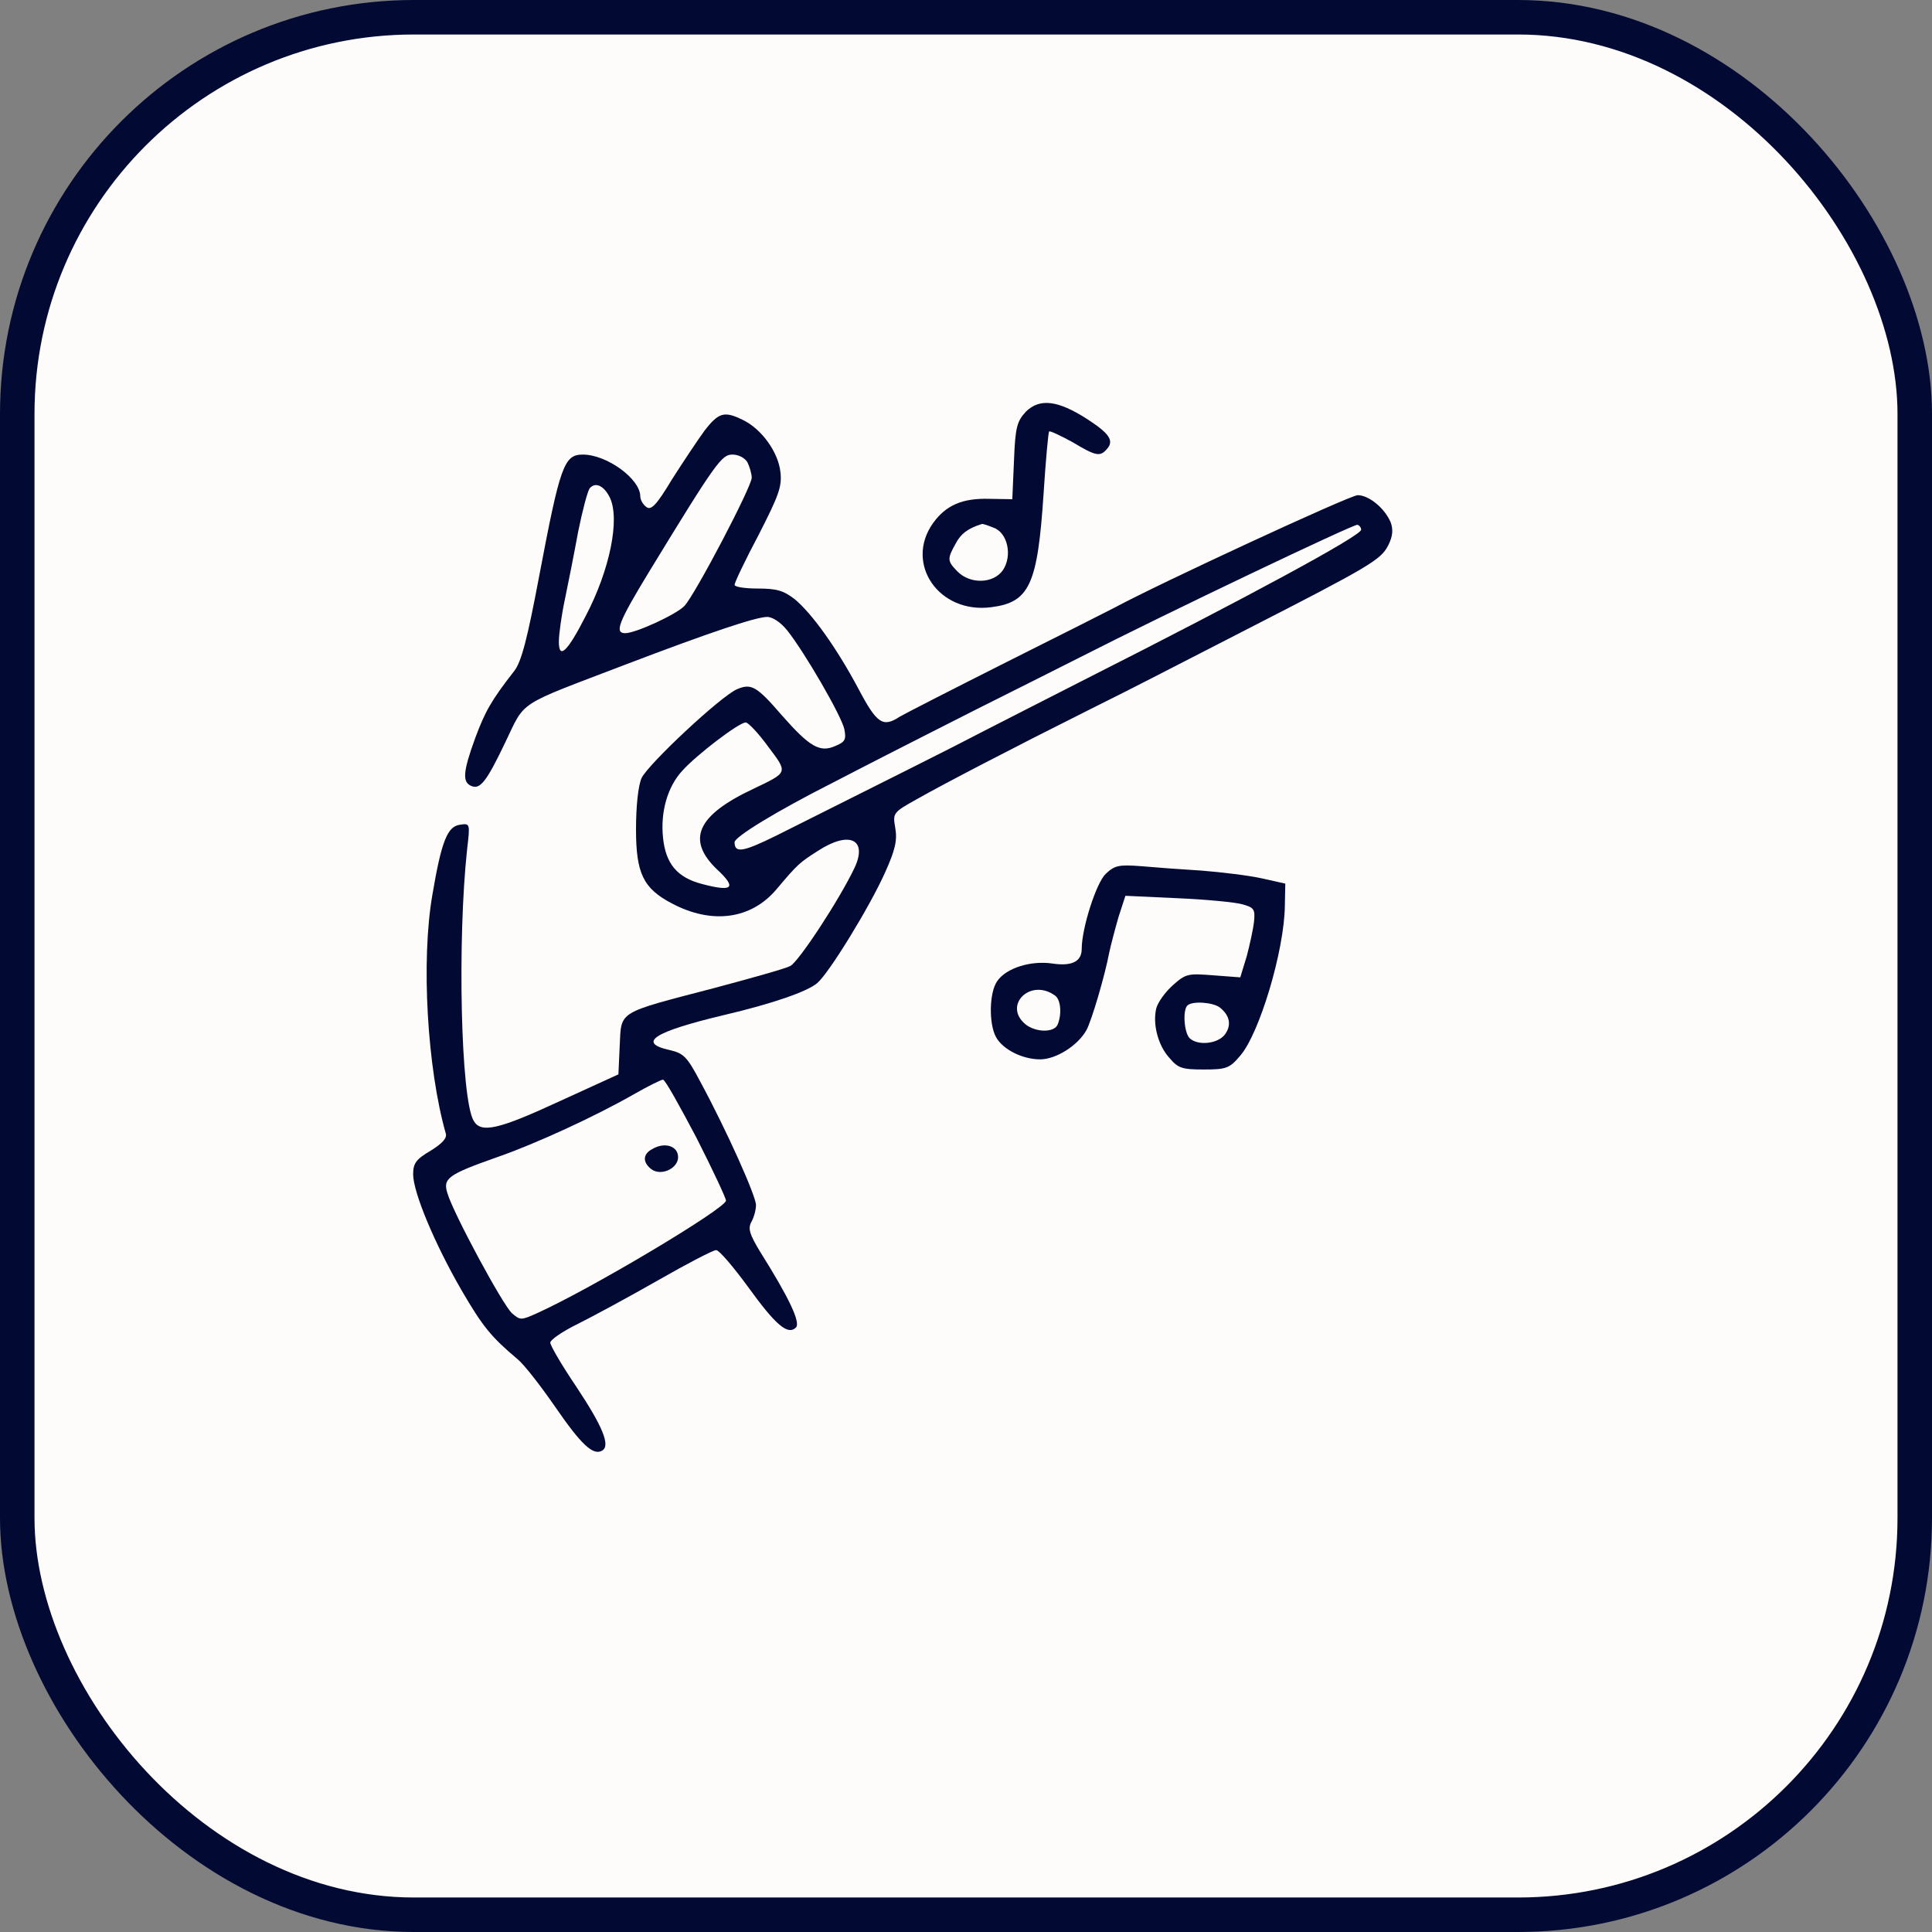 <svg width="56" height="56" viewBox="0 0 56 56" fill="none" xmlns="http://www.w3.org/2000/svg">
<rect x="0" y="0" width="56" height="56" fill="#808080" stroke="none"/>
<rect x="0.5" y="0.5" width="55" height="55" rx="11.5" fill="#FDFCFA"/>
<path d="M29.739 11.929C29.478 12.212 29.428 12.376 29.391 13.353L29.342 14.47L28.683 14.459C27.888 14.435 27.416 14.647 27.043 15.165C26.211 16.341 27.217 17.8 28.733 17.6C29.838 17.459 30.075 16.953 30.248 14.318C30.311 13.341 30.385 12.529 30.41 12.506C30.435 12.482 30.733 12.623 31.081 12.812C31.764 13.223 31.888 13.247 32.087 13.012C32.298 12.776 32.161 12.565 31.503 12.141C30.658 11.6 30.137 11.541 29.739 11.929ZM28.795 15.294C29.205 15.435 29.354 16.106 29.068 16.529C28.795 16.918 28.124 16.941 27.752 16.564C27.453 16.259 27.453 16.2 27.702 15.753C27.851 15.47 28.05 15.318 28.46 15.188C28.472 15.176 28.621 15.223 28.795 15.294Z" fill="#020A33"/>
<path d="M20.422 12.482C20.224 12.753 19.801 13.388 19.478 13.894C19.019 14.659 18.869 14.8 18.733 14.694C18.634 14.623 18.559 14.482 18.559 14.388C18.559 13.882 17.59 13.176 16.894 13.176C16.348 13.176 16.236 13.494 15.627 16.706C15.292 18.482 15.118 19.176 14.907 19.447C14.236 20.306 14.062 20.623 13.776 21.388C13.416 22.376 13.391 22.682 13.677 22.788C13.925 22.882 14.112 22.635 14.646 21.517C15.242 20.282 14.944 20.482 18.112 19.27C20.547 18.341 21.913 17.882 22.236 17.882C22.398 17.882 22.634 18.047 22.807 18.259C23.317 18.894 24.385 20.741 24.472 21.129C24.534 21.435 24.497 21.506 24.211 21.623C23.764 21.823 23.466 21.647 22.658 20.729C21.938 19.894 21.776 19.8 21.366 19.976C20.894 20.176 18.783 22.153 18.596 22.553C18.497 22.776 18.435 23.376 18.435 24.035C18.435 25.317 18.646 25.753 19.478 26.188C20.634 26.8 21.764 26.647 22.497 25.788C23.13 25.035 23.18 25 23.714 24.659C24.621 24.07 25.155 24.329 24.77 25.153C24.335 26.07 23.155 27.87 22.907 28C22.783 28.07 21.776 28.353 20.671 28.647C17.876 29.376 18.012 29.294 17.963 30.306L17.925 31.141L16.224 31.918C14.447 32.741 13.938 32.859 13.727 32.482C13.354 31.835 13.255 27.247 13.54 24.612C13.627 23.87 13.627 23.859 13.329 23.906C12.969 23.953 12.795 24.388 12.534 25.929C12.199 27.847 12.385 30.965 12.919 32.847C12.969 32.988 12.82 33.141 12.484 33.353C12.062 33.6 11.975 33.718 11.975 34.035C11.975 34.565 12.609 36.07 13.379 37.4C13.988 38.447 14.236 38.753 15.006 39.4C15.193 39.553 15.677 40.176 16.099 40.788C16.845 41.87 17.192 42.2 17.453 42.047C17.702 41.906 17.466 41.341 16.708 40.2C16.286 39.576 15.95 39 15.95 38.917C15.95 38.835 16.311 38.588 16.745 38.376C17.192 38.153 18.236 37.588 19.081 37.106C19.925 36.623 20.671 36.235 20.758 36.235C20.845 36.235 21.255 36.718 21.677 37.294C22.484 38.412 22.832 38.706 23.068 38.482C23.217 38.341 22.869 37.612 22.025 36.27C21.727 35.776 21.677 35.612 21.776 35.423C21.851 35.294 21.913 35.07 21.913 34.929C21.913 34.67 21.068 32.776 20.298 31.353C19.913 30.623 19.814 30.529 19.404 30.435C18.46 30.223 18.956 29.906 20.981 29.423C22.385 29.094 23.404 28.741 23.689 28.494C24.025 28.212 25.205 26.294 25.652 25.294C25.95 24.635 26.012 24.353 25.95 24C25.876 23.564 25.876 23.553 26.596 23.153C27.342 22.729 29.354 21.682 31.54 20.588C32.224 20.247 33.068 19.823 33.404 19.647C33.752 19.47 35.006 18.823 36.199 18.212C39.714 16.412 40.025 16.223 40.236 15.812C40.373 15.541 40.385 15.353 40.31 15.141C40.137 14.729 39.677 14.353 39.354 14.353C39.13 14.353 33.615 16.906 32.286 17.623C32.149 17.694 30.758 18.4 29.18 19.188C27.615 19.976 26.211 20.694 26.075 20.776C25.59 21.094 25.416 20.976 24.882 19.965C24.236 18.753 23.528 17.776 23.031 17.364C22.708 17.117 22.509 17.059 21.963 17.059C21.59 17.059 21.292 17.012 21.292 16.953C21.292 16.882 21.602 16.235 21.988 15.506C22.571 14.364 22.671 14.106 22.621 13.682C22.559 13.106 22.075 12.435 21.54 12.176C20.994 11.906 20.832 11.953 20.422 12.482ZM21.665 13.4C21.727 13.529 21.789 13.729 21.789 13.847C21.789 14.106 20.149 17.235 19.838 17.564C19.602 17.812 18.422 18.353 18.124 18.353C17.801 18.353 17.925 18.035 18.82 16.564C20.758 13.388 20.919 13.176 21.23 13.176C21.404 13.176 21.59 13.27 21.665 13.4ZM17.677 14.423C17.975 15.047 17.677 16.517 16.981 17.847C16.447 18.894 16.199 19.129 16.199 18.6C16.199 18.388 16.273 17.847 16.373 17.376C16.472 16.906 16.646 16.023 16.758 15.412C16.882 14.8 17.031 14.235 17.093 14.153C17.255 13.964 17.503 14.07 17.677 14.423ZM39.453 15.353C39.478 15.518 36.099 17.341 31.54 19.647C30.435 20.212 29.342 20.765 28.497 21.2C27.441 21.753 26.012 22.459 22.497 24.223C21.54 24.694 21.292 24.741 21.292 24.412C21.292 24.259 22.497 23.517 24.149 22.682C24.596 22.447 25.292 22.094 25.702 21.882C26.112 21.67 27.255 21.094 28.248 20.588C29.242 20.094 30.609 19.4 31.292 19.059C33.876 17.741 39.242 15.188 39.342 15.212C39.404 15.223 39.453 15.294 39.453 15.353ZM22.261 21.635C22.845 22.412 22.857 22.376 21.826 22.87C20.199 23.635 19.888 24.341 20.783 25.2C21.366 25.741 21.242 25.859 20.348 25.623C19.627 25.435 19.292 25.035 19.217 24.27C19.143 23.541 19.342 22.812 19.776 22.341C20.174 21.894 21.416 20.941 21.615 20.941C21.689 20.941 21.988 21.259 22.261 21.635ZM20.186 32.976C20.658 33.906 21.043 34.729 21.043 34.8C21.043 35.023 17.143 37.353 15.553 38.07C15.105 38.27 15.081 38.27 14.845 38.07C14.584 37.847 13.143 35.176 12.969 34.588C12.832 34.153 12.981 34.047 14.41 33.541C15.528 33.153 17.242 32.364 18.373 31.718C18.783 31.482 19.168 31.294 19.217 31.294C19.279 31.294 19.702 32.059 20.186 32.976Z" fill="#020A33"/>
<path d="M18.907 33.306C18.634 33.447 18.621 33.682 18.869 33.882C19.168 34.117 19.702 33.847 19.652 33.494C19.615 33.2 19.242 33.106 18.907 33.306Z" fill="#020A33"/>
<path d="M32.05 25.329C31.776 25.588 31.354 26.906 31.354 27.506C31.354 27.87 31.068 28.012 30.509 27.929C29.876 27.835 29.168 28.059 28.907 28.435C28.671 28.765 28.658 29.67 28.869 30.059C29.068 30.423 29.64 30.706 30.149 30.706C30.609 30.706 31.242 30.306 31.491 29.859C31.64 29.588 32.025 28.282 32.149 27.623C32.199 27.388 32.323 26.918 32.422 26.576L32.621 25.965L34.124 26.035C34.956 26.07 35.814 26.153 36.012 26.212C36.348 26.306 36.385 26.353 36.348 26.718C36.323 26.941 36.224 27.388 36.137 27.718L35.95 28.329L35.168 28.27C34.435 28.212 34.373 28.223 34 28.553C33.776 28.753 33.565 29.047 33.516 29.223C33.404 29.682 33.565 30.306 33.901 30.67C34.149 30.965 34.273 31 34.894 31C35.54 31 35.64 30.965 35.938 30.612C36.497 29.988 37.23 27.553 37.242 26.247L37.255 25.612L36.571 25.459C36.199 25.376 35.416 25.282 34.832 25.235C34.248 25.2 33.453 25.141 33.068 25.106C32.435 25.059 32.31 25.082 32.05 25.329ZM30.584 28.859C30.745 28.976 30.783 29.388 30.658 29.694C30.559 29.941 30.012 29.929 29.714 29.682C29.068 29.129 29.876 28.341 30.584 28.859ZM35.354 29.2C35.652 29.435 35.702 29.718 35.503 29.988C35.292 30.259 34.72 30.317 34.484 30.094C34.323 29.941 34.273 29.27 34.422 29.141C34.559 29.012 35.143 29.047 35.354 29.2Z" fill="#020A33"/>
<rect x="0.5" y="0.5" width="55" height="55" rx="11.5" stroke="#020A33"/>
</svg>
